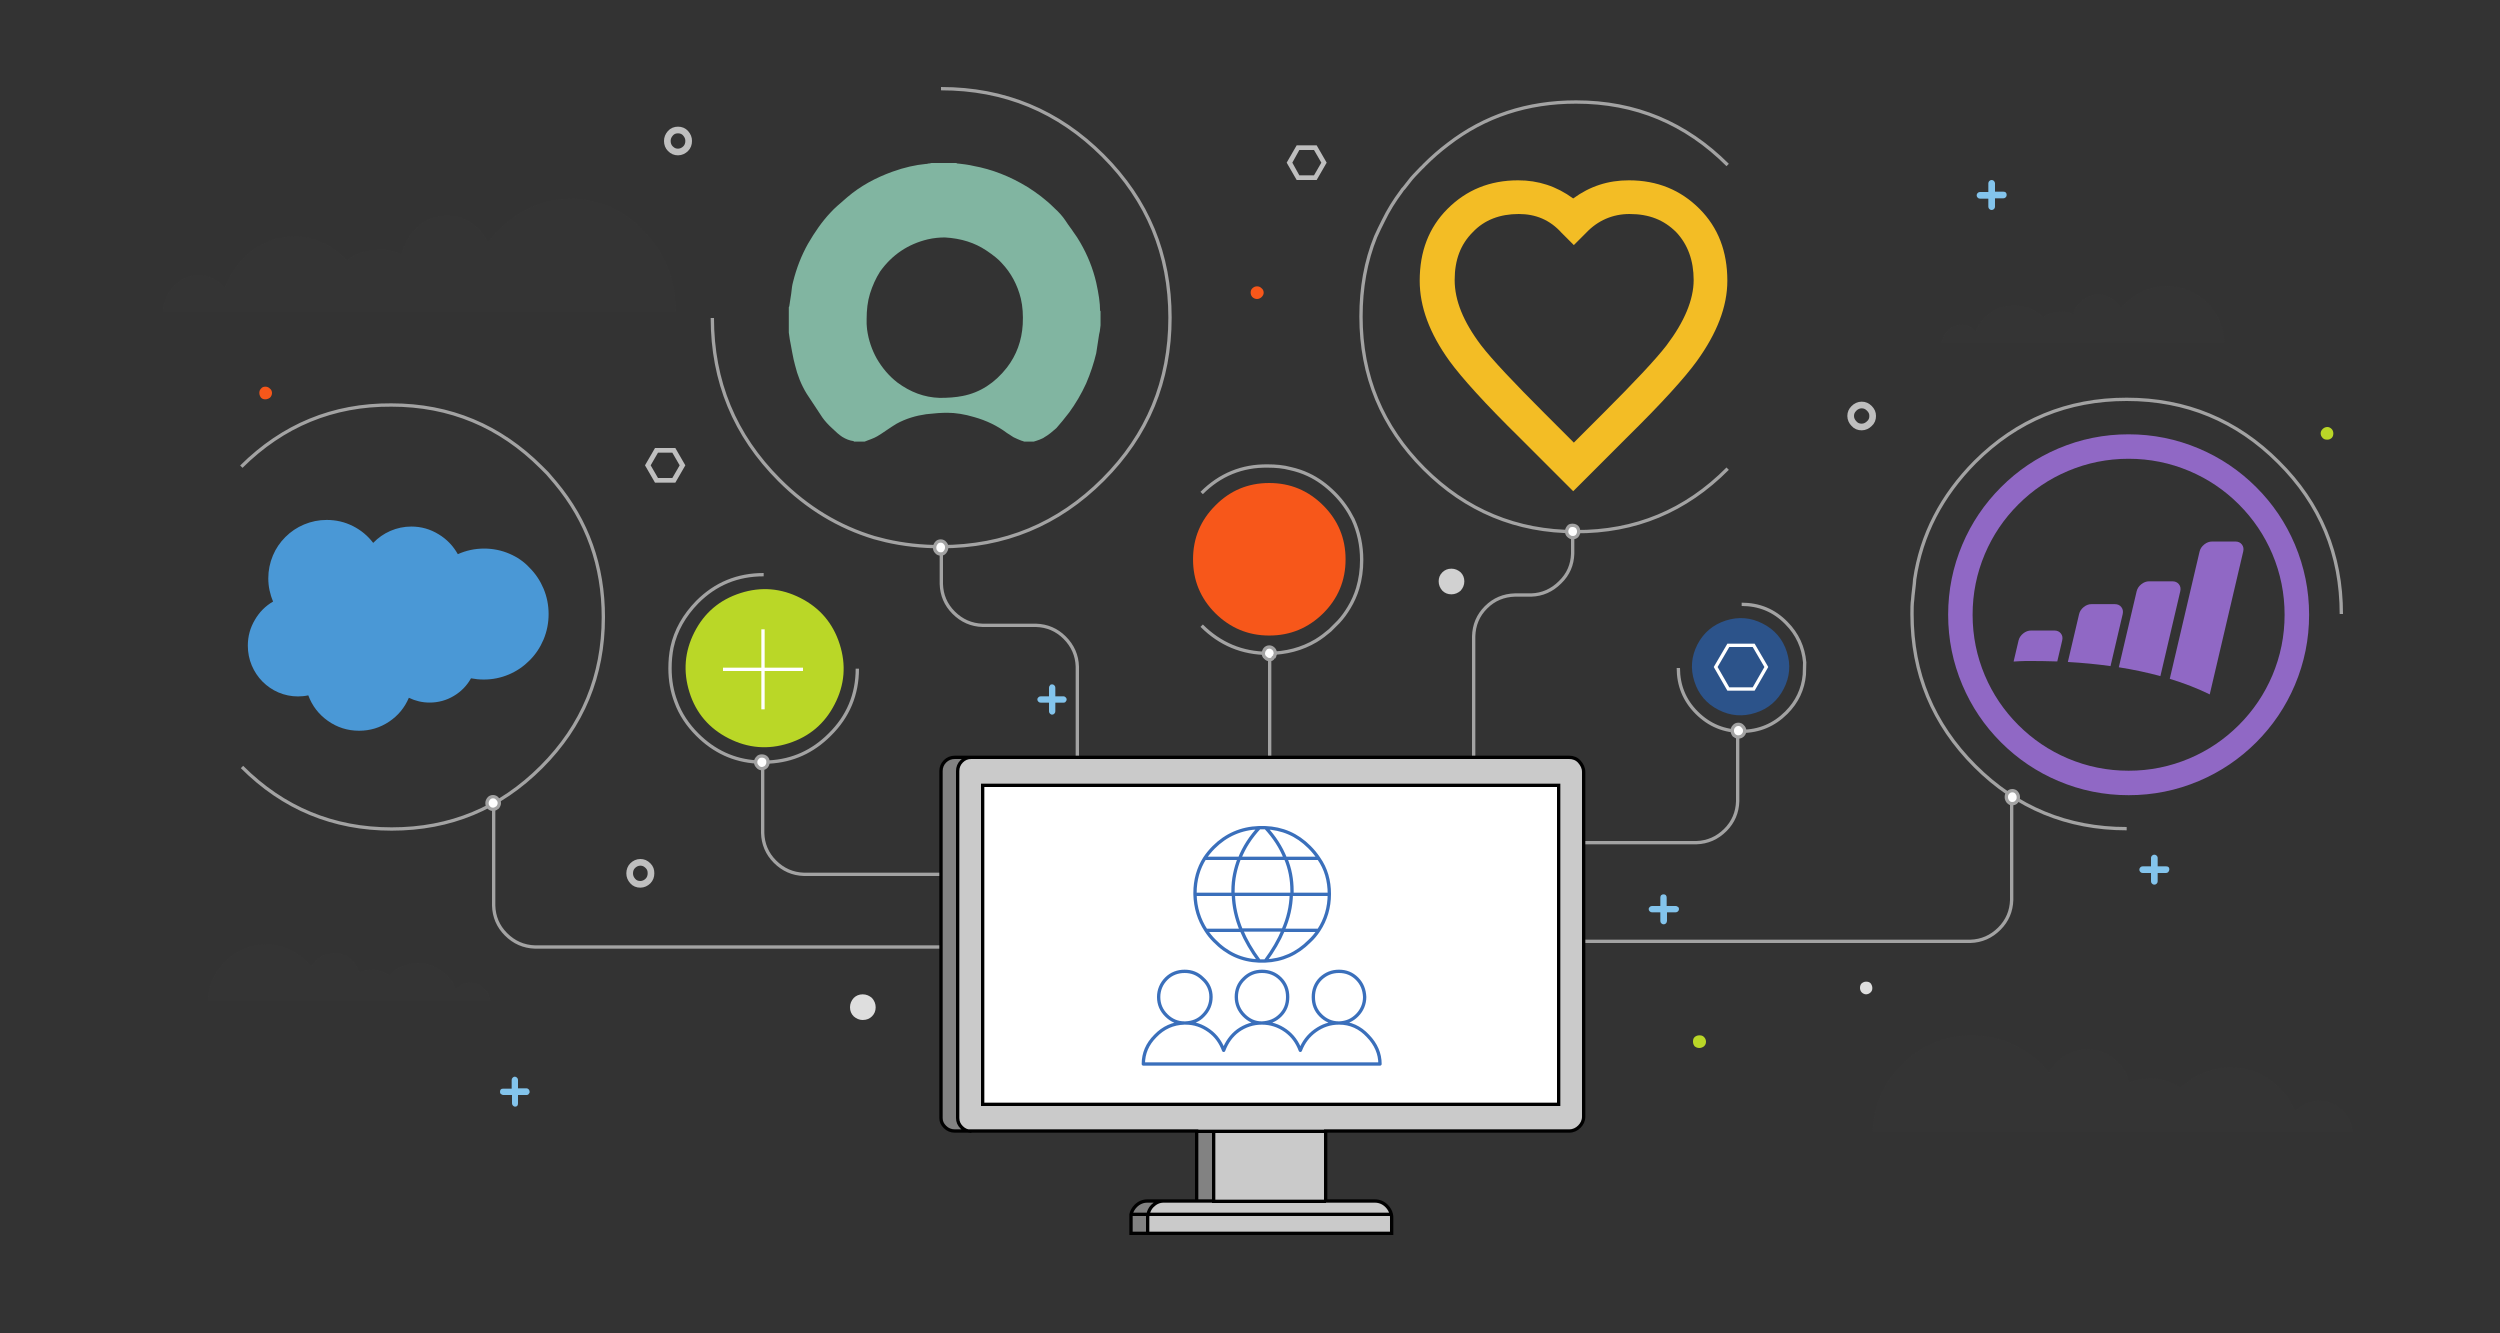 <?xml version="1.0" encoding="utf-8"?>
<!-- Generator: Adobe Illustrator 23.0.1, SVG Export Plug-In . SVG Version: 6.00 Build 0)  -->
<svg version="1.1" id="Layer_asdasd" xmlns="http://www.w3.org/2000/svg" xmlns:xlink="http://www.w3.org/1999/xlink" x="0px" y="0px"
	 viewBox="0 0 750 400" enable-background="new 0 0 750 400" xml:space="preserve">
<rect x="0" y="0" width="750" height="400" fill="#333333" stroke="none"/>
<g id="clouds_bits_copy">
	<g transform="matrix( 1, 0, 0, 1, 0,0) ">
		<g>
			<g id="Layer11_0_FILL">
				<path fill="#83C4EC" d="M316.6,208.9v-2.6c0-0.3-0.1-0.5-0.3-0.7c-0.2-0.2-0.4-0.3-0.7-0.3s-0.5,0.1-0.6,0.3
					c-0.2,0.2-0.3,0.4-0.3,0.7v2.6h-2.5c-0.3,0-0.5,0.1-0.7,0.3c-0.2,0.2-0.3,0.4-0.3,0.6c0,0.3,0.1,0.5,0.3,0.7
					c0.2,0.2,0.4,0.3,0.7,0.3h2.5v2.6c0,0.3,0.1,0.5,0.3,0.7c0.2,0.2,0.4,0.3,0.6,0.3c0.3,0,0.5-0.1,0.7-0.3
					c0.2-0.2,0.3-0.4,0.3-0.7v-2.6h2.5c0.3,0,0.5-0.1,0.6-0.3c0.2-0.2,0.3-0.4,0.3-0.7c0-0.2-0.1-0.4-0.3-0.6
					c-0.2-0.2-0.4-0.3-0.6-0.3H316.6 M158.6,326.8c-0.2-0.2-0.4-0.3-0.6-0.3h-2.6V324c0-0.3-0.1-0.5-0.3-0.7
					c-0.2-0.2-0.4-0.3-0.7-0.3c-0.2,0-0.4,0.1-0.6,0.3c-0.2,0.2-0.3,0.4-0.3,0.7v2.6h-2.6c-0.6,0-0.9,0.3-0.9,1
					c0,0.3,0.1,0.5,0.3,0.6c0.2,0.2,0.4,0.3,0.7,0.3h2.6v2.5c0,0.3,0.1,0.5,0.3,0.7c0.2,0.2,0.4,0.3,0.6,0.3c0.6,0,0.9-0.3,0.9-1
					v-2.5h2.6c0.3,0,0.5-0.1,0.6-0.3c0.2-0.2,0.3-0.4,0.3-0.6S158.8,327,158.6,326.8 M495.6,271.8c-0.3,0-0.5,0.1-0.7,0.3
					c-0.2,0.2-0.3,0.4-0.3,0.6s0.1,0.5,0.3,0.7c0.2,0.2,0.4,0.3,0.7,0.3h2.5v2.6c0,0.3,0.1,0.5,0.3,0.7c0.2,0.2,0.4,0.3,0.7,0.3
					s0.5-0.1,0.7-0.3c0.2-0.2,0.2-0.4,0.3-0.7v-2.6h2.6c0.3,0,0.5-0.1,0.7-0.3c0.2-0.2,0.3-0.4,0.3-0.7s-0.1-0.5-0.3-0.6
					c-0.2-0.2-0.4-0.3-0.7-0.3H500v-2.5c0-0.6-0.3-1-0.9-1c-0.6,0-1,0.3-1,1v2.5H495.6 M598.5,57.5V55c0-0.2-0.1-0.5-0.3-0.7
					c-0.2-0.2-0.4-0.3-0.7-0.3s-0.5,0.1-0.7,0.3c-0.2,0.2-0.3,0.4-0.3,0.7v2.6H594c-0.3,0-0.5,0.1-0.7,0.3c-0.2,0.2-0.3,0.4-0.3,0.7
					s0.1,0.5,0.3,0.7c0.2,0.2,0.4,0.3,0.7,0.3h2.5V62c0,0.3,0.1,0.5,0.3,0.7c0.2,0.2,0.4,0.3,0.7,0.3s0.5-0.1,0.7-0.3
					c0.2-0.2,0.3-0.4,0.3-0.7v-2.5h2.5c0.3,0,0.5-0.1,0.7-0.3c0.2-0.2,0.3-0.4,0.3-0.7c0-0.6-0.3-1-1-1H598.5 M650.8,260.8
					c0-0.6-0.3-0.9-1-0.9h-2.5v-2.6c0-0.2-0.1-0.4-0.3-0.6c-0.2-0.2-0.4-0.3-0.7-0.3c-0.3,0-0.5,0.1-0.7,0.3
					c-0.2,0.2-0.3,0.4-0.3,0.6v2.6h-2.5c-0.3,0-0.5,0.1-0.7,0.3c-0.2,0.2-0.3,0.4-0.3,0.7c0,0.3,0.1,0.5,0.3,0.7
					c0.2,0.2,0.4,0.3,0.7,0.3h2.5v2.5c0,0.3,0.1,0.5,0.3,0.7c0.2,0.2,0.4,0.3,0.7,0.3c0.3,0,0.5-0.1,0.7-0.3
					c0.2-0.2,0.3-0.4,0.3-0.7v-2.5h2.5c0.3,0,0.5-0.1,0.7-0.3C650.7,261.3,650.8,261.1,650.8,260.8z"/>
				<path fill="#DEDEDE" d="M261.6,304.9c0.7-0.7,1.1-1.6,1.1-2.7c0-1.1-0.4-2-1.1-2.8c-0.8-0.7-1.7-1.1-2.8-1.1
					c-1.1,0-2,0.4-2.7,1.1c-0.7,0.8-1.1,1.7-1.1,2.8c0,1.1,0.4,2,1.1,2.7c0.8,0.7,1.7,1.1,2.7,1.1C260,306,260.9,305.6,261.6,304.9
					 M558.5,295c-0.4,0.4-0.5,0.9-0.5,1.4c0,0.5,0.2,1,0.5,1.3s0.8,0.6,1.3,0.6c0.5,0,1-0.2,1.4-0.6c0.4-0.4,0.5-0.8,0.5-1.3
					c0-0.5-0.2-1-0.5-1.4c-0.4-0.4-0.8-0.5-1.4-0.5C559.3,294.5,558.9,294.7,558.5,295z"/>
				<path fill="#3D3D3D" fill-opacity="0.169" d="M105,287.5c-1.4-1.1-3-1.6-4.8-1.6c-1.4,0-2.8,0.4-4,1.1
					c-1.2,0.7-2.1,1.7-2.8,2.9c-1.6-2-3.6-3.6-5.9-4.8c-2.4-1.2-5-1.8-7.7-1.8c-4.7,0-8.8,1.7-12.2,5c-3.4,3.3-5.1,7.3-5.3,12h84.8
					c-0.1-1.5-0.8-2.8-1.9-3.9s-2.5-1.6-4.1-1.6c-1.7,0-3.1,0.6-4.3,1.9c-0.9-2.3-2.4-4.2-4.4-5.6c-2.1-1.4-4.4-2.2-7-2.2
					c-3.4,0-6.3,1.2-8.6,3.6c-1.7-1.1-3.5-1.6-5.4-1.6c-1.3,0-2.5,0.2-3.7,0.7C107.3,290,106.4,288.6,105,287.5 M193.4,69.5
					c-6.2-6.6-13.6-9.9-22.2-9.9c-4.9,0-9.6,1.2-14,3.6c-4.2,2.3-7.8,5.4-10.8,9.4c-1.2-2.4-2.8-4.3-5-5.8c-2.2-1.5-4.6-2.2-7.3-2.2
					c-3.3,0-6.2,1.1-8.7,3.3c-2.5,2.2-4.1,4.9-4.9,8.3c-2.2-0.9-4.4-1.4-6.7-1.4c-3.5,0-6.8,1.1-9.8,3.2c-2-2.3-4.4-4-7.1-5.2
					c-2.8-1.3-5.7-1.9-8.7-1.9c-4.6,0-8.8,1.4-12.7,4.3c-3.7,2.8-6.4,6.5-8.1,11.1c-1-1.2-2.2-2.1-3.5-2.8c-1.4-0.6-2.8-1-4.3-1
					c-2.9,0-5.3,1.1-7.4,3.2c-2,2.1-3.2,4.7-3.4,7.8h154C202.8,84,199.6,76,193.4,69.5 M705.8,339.6c-0.2-2.6-1.2-4.8-3.1-6.6
					c-2-1.8-4.3-2.8-6.9-2.8c-2.9,0-5.3,1.1-7.3,3.1c-1.5-3.9-4-7-7.5-9.4c-3.6-2.5-7.5-3.7-11.9-3.7c-2.8,0-5.5,0.6-8.1,1.6
					c-2.5,1-4.8,2.5-6.7,4.5c-2.8-1.8-5.8-2.8-9.2-2.8c-2.1,0-4.2,0.4-6.3,1.2c-0.7-2.9-2.2-5.2-4.5-7.1c-2.4-1.9-5.1-2.8-8.1-2.8
					c-2.4,0-4.7,0.6-6.8,1.9c-2,1.2-3.6,2.9-4.7,5c-2.8-3.5-6.1-6.2-10.1-8.1c-4.1-2-8.5-3-13.1-3c-8,0-14.9,2.8-20.7,8.5
					c-5.8,5.6-8.8,12.5-9,20.5H705.8 M662.2,90.8c-3.4-3.3-7.5-5-12.2-5c-2.7,0-5.3,0.6-7.7,1.8c-2.3,1.1-4.3,2.7-6,4.8
					c-0.7-1.2-1.6-2.2-2.8-2.9c-1.2-0.8-2.6-1.2-4-1.2c-1.8,0-3.4,0.6-4.8,1.7c-1.4,1.1-2.3,2.5-2.7,4.2c-1.2-0.5-2.4-0.7-3.7-0.7
					c-1.9,0-3.7,0.5-5.4,1.6c-2.4-2.4-5.3-3.5-8.7-3.5c-2.6,0-4.9,0.7-7,2.1c-2.1,1.4-3.5,3.3-4.5,5.6c-1.2-1.3-2.6-1.9-4.3-1.9
					c-1.6,0-2.9,0.5-4,1.6s-1.8,2.4-1.9,3.9h84.8C667.3,98.2,665.5,94.2,662.2,90.8z"/>
				<path fill="#F7571A" d="M78.3,119.3c0.4,0.4,0.8,0.5,1.3,0.5s1-0.2,1.4-0.5c0.4-0.4,0.6-0.9,0.6-1.4c0-0.5-0.2-1-0.6-1.3
					c-0.4-0.4-0.8-0.6-1.4-0.6s-1,0.2-1.3,0.6c-0.4,0.4-0.5,0.8-0.5,1.3C77.8,118.4,78,118.9,78.3,119.3 M377.1,89.7
					c0.5,0,1-0.2,1.4-0.6c0.4-0.4,0.6-0.8,0.6-1.3c0-0.5-0.2-1-0.6-1.3c-0.4-0.4-0.8-0.6-1.4-0.6c-0.5,0-1,0.2-1.4,0.6
					c-0.4,0.4-0.5,0.8-0.5,1.3c0,0.5,0.2,1,0.5,1.3C376.1,89.5,376.6,89.7,377.1,89.7z"/>
				<path fill="#BFBFBF" d="M202.6,144.8l3-5.2l-3-5.2h-6.1l-3,5.2l3,5.2H202.6 M197.4,135.8h4.3l2.2,3.8l-2.2,3.8h-4.3l-2.2-3.8
					L197.4,135.8 M389,43.6l-3,5.2l3,5.2h6l3-5.2l-3-5.2H389 M387.7,48.8l2.1-3.8h4.4l2.2,3.8l-2.2,3.8h-4.4L387.7,48.8z"/>
				<path fill="#BAD727" d="M509.8,314.4c0.5,0,1-0.2,1.4-0.5c0.4-0.4,0.6-0.8,0.6-1.4c0-0.5-0.2-1-0.6-1.4
					c-0.4-0.4-0.8-0.5-1.4-0.5s-1,0.2-1.4,0.5c-0.4,0.4-0.5,0.8-0.5,1.4s0.2,1,0.5,1.4C508.8,314.2,509.2,314.4,509.8,314.4
					 M699.5,131.4c0.4-0.4,0.5-0.9,0.5-1.4c0-0.5-0.2-1-0.5-1.3c-0.4-0.4-0.8-0.6-1.3-0.6s-1,0.2-1.4,0.6c-0.4,0.4-0.6,0.8-0.6,1.3
					c0,0.5,0.2,1,0.6,1.4c0.4,0.4,0.8,0.5,1.4,0.5S699.1,131.7,699.5,131.4z"/>
				<path fill="#D1D1D1" d="M438.2,177.2c0.7-0.8,1.1-1.7,1.1-2.8c0-1.1-0.4-2-1.1-2.7c-0.8-0.7-1.7-1.1-2.8-1.1s-2,0.4-2.7,1.1
					c-0.8,0.8-1.1,1.7-1.1,2.7c0,1.1,0.4,2,1.1,2.8c0.7,0.7,1.6,1.1,2.7,1.1S437.4,177.9,438.2,177.2z"/>
			</g>
		</g>
		<g>
			<path id="Layer11_0_1_STROKES" fill="none" stroke="#BFBFBF" stroke-width="2" stroke-miterlimit="10" d="M561.8,124.8
				c0,0.9-0.3,1.7-1,2.3c-0.6,0.6-1.4,1-2.3,1c-0.9,0-1.7-0.3-2.3-1c-0.6-0.6-1-1.4-1-2.3c0-0.9,0.3-1.6,1-2.3c0.6-0.6,1.4-1,2.3-1
				c0.9,0,1.6,0.3,2.3,1C561.5,123.2,561.8,123.9,561.8,124.8z M206.6,42.3c0,0.9-0.3,1.7-0.9,2.3c-0.6,0.6-1.4,1-2.3,1
				c-0.9,0-1.6-0.3-2.3-1c-0.6-0.6-0.9-1.4-0.9-2.3c0-0.9,0.3-1.6,0.9-2.3s1.4-1,2.3-1c0.9,0,1.7,0.3,2.3,1S206.6,41.4,206.6,42.3z
				 M195.3,262c0,0.9-0.3,1.7-0.9,2.3s-1.4,1-2.3,1c-0.9,0-1.7-0.3-2.3-1s-0.9-1.4-0.9-2.3s0.3-1.7,0.9-2.3s1.4-1,2.3-1
				c0.9,0,1.6,0.3,2.3,1S195.3,261.1,195.3,262z"/>
		</g>
	</g>
</g>
<g id="circles">
	<g transform="matrix( 0.592, 0, 0, 0.592, -168.2,-114.75) ">
		<g>
			<g id="Layer10_0_FILL">
				<path fill="#F7571A" d="M966,477.3c0-10.7-3.8-19.8-11.3-27.3c-7.6-7.6-16.7-11.4-27.4-11.4c-10.7,0-19.8,3.8-27.3,11.4
					c-7.5,7.5-11.3,16.6-11.3,27.3c0,10.7,3.8,19.8,11.3,27.3c7.6,7.5,16.7,11.3,27.3,11.3c10.7,0,19.8-3.8,27.4-11.3
					C962.2,497.1,966,488,966,477.3z"/>
			</g>
		</g>
	</g>
	<g transform="matrix( 0.528, 0, 0, 0.528, -3.35,-12.25) ">
		<g>
			<g id="Layer10_1_FILL">
				<path fill="#BAD727" d="M483.4,389.1c-3.8-11.8-11.2-20.5-22.2-26.1c-11-5.6-22.4-6.6-34.2-2.8c-11.8,3.8-20.5,11.2-26.1,22.2
					c-5.6,11-6.5,22.4-2.8,34.2s11.2,20.5,22.2,26.1c11,5.6,22.4,6.6,34.2,2.8s20.5-11.2,26.1-22.2
					C486.3,412.3,487.2,400.9,483.4,389.1z"/>
			</g>
		</g>
	</g>
	<g transform="matrix( 0.26, 0, 0, 0.26, 325.55,129.8) ">
		<g>
			<g id="Layer10_2_FILL">
				<path fill="#2C538A" d="M809.6,252.9c-4.7-14.7-14-25.6-27.8-32.6c-13.8-7.1-28-8.2-42.7-3.5c-14.7,4.8-25.6,14-32.7,27.7
					c-7,13.8-8.2,28-3.4,42.7c4.7,14.7,14,25.6,27.7,32.6c13.8,7.1,28,8.2,42.7,3.5c14.7-4.7,25.6-14,32.6-27.7
					C813.1,281.9,814.3,267.6,809.6,252.9z"/>
			</g>
		</g>
	</g>
</g>
<g id="outer_circles">
	<g transform="matrix( 1, 0, 0, 1, 0,0) ">
		<g>
			<path id="Layer9_0_1_STROKES" fill="none" stroke="#A3A3A3" stroke-miterlimit="10" d="M522.5,181.3c5.2,0,9.7,1.8,13.4,5.6
				c3.3,3.3,5.1,7.3,5.5,11.8l-0.1,3.7c-0.4,4.4-2.2,8.2-5.4,11.4c-3.7,3.7-8.2,5.6-13.4,5.6s-9.7-1.8-13.5-5.6
				c-3.7-3.7-5.5-8.2-5.5-13.4 M638,248.6c-17.8,0-33-6.3-45.5-18.8c-12.6-12.6-18.9-27.8-18.9-45.6c0-1.5,0-3,0.2-4.4
				c0-0.4,0.1-0.8,0.1-1.2l0.4-3.5c0-0.4,0.1-0.9,0.1-1.3c2-13.4,8.1-25.1,18.1-35.2c12.6-12.6,27.8-18.8,45.5-18.8
				c17.8,0,33,6.3,45.5,18.8c12.6,12.5,18.9,27.7,18.9,45.6 M518.3,49.5c-12.6-12.6-27.7-18.9-45.5-18.9c-14.6,0-27.4,4.2-38.4,12.7
				c-2.5,1.9-4.8,3.9-7.1,6.2c-0.3,0.3-0.6,0.7-1,1c-0.7,0.7-1.4,1.5-2.1,2.2c-0.3,0.3-0.5,0.6-0.8,0.9l-2.2,2.8
				c-0.3,0.3-0.6,0.6-0.8,1c-2.1,2.8-3.9,5.7-5.4,8.8c-0.8,1.6-1.6,3.2-2.3,4.8c-3,7.4-4.4,15.4-4.4,24c0,17.8,6.3,33,18.9,45.6
				c12.6,12.6,27.8,18.9,45.5,18.9c17.8,0.1,33-6.2,45.6-18.9 M282.3,26.6c19,0,35.2,6.7,48.6,20.1C344.3,60.1,351,76.3,351,95.3
				s-6.7,35.2-20.1,48.6c-13.4,13.4-29.6,20.1-48.6,20.1c-5.8,0-11.3-0.6-16.5-1.8l-3.5-0.9c-10.6-3.2-20.1-8.9-28.5-17.3
				c-13.4-13.4-20.1-29.6-20.1-48.6 M360.5,147.9c5.5-5.5,12.1-8.2,19.8-8.1c2.4,0,4.7,0.2,6.9,0.8c1.8,0.4,3.6,1,5.3,1.8
				c2.8,1.3,5.4,3.2,7.8,5.6c2.4,2.4,4.2,5,5.6,7.8c1.7,3.7,2.6,7.8,2.6,12.2c0,3-0.4,5.8-1.2,8.5c-0.6,2-1.5,4-2.6,5.8
				c-0.9,1.5-1.9,2.9-3.1,4.2l-2.6,2.6c-1.3,1.1-2.7,2.2-4.2,3.1c-4.2,2.5-9,3.8-14.4,3.8c-7.7,0-14.4-2.8-19.9-8.3 M72.6,230.1
				c12.4,12.4,27.4,18.6,44.9,18.6c17.6,0,32.5-6.2,44.9-18.6c12.4-12.4,18.6-27.4,18.6-44.9c0-15.5-4.8-28.9-14.4-40.4l-2.4-2.8
				c-0.6-0.6-1.2-1.2-1.8-1.8c-12.4-12.4-27.4-18.7-45-18.7c-17.5-0.1-32.5,6.1-45,18.5 M257.2,200.6c0,7.8-2.8,14.4-8.3,19.8
				c-5.1,5.1-11.1,7.8-18.1,8.2h-3.7c-6.9-0.4-12.9-3.2-17.9-8.2c-2.9-2.9-5.1-6.2-6.4-9.8c-1.2-3.1-1.8-6.5-1.8-10.1
				c0-2.2,0.2-4.3,0.6-6.3c1.1-5.1,3.7-9.6,7.6-13.6c5.5-5.5,12.1-8.2,19.9-8.2"/>
		</g>
	</g>
</g>
<g id="connectors">
	<g transform="matrix( 1, 0, 0, 1, 0,0) ">
		<g>
			<g id="Layer8_0_FILL">
				<path fill="#FEFEFE" d="M603.8,237.4c-0.5,0-1,0.2-1.3,0.6c-0.4,0.4-0.5,0.8-0.5,1.3v0.1c0,0.5,0.2,0.9,0.5,1.3
					c0.3,0.3,0.7,0.5,1.1,0.6c0.1,0,0.1,0,0.2,0c0.5,0,1-0.2,1.3-0.6c0.4-0.4,0.5-0.8,0.5-1.3v-0.1c0-0.5-0.2-0.9-0.5-1.3
					C604.7,237.6,604.3,237.4,603.8,237.4 M149.2,239.6c-0.3-0.4-0.8-0.6-1.3-0.6c-0.5,0-0.9,0.2-1.3,0.6c-0.4,0.4-0.5,0.8-0.5,1.3
					v0c0,0.5,0.2,0.9,0.5,1.3c0.3,0.4,0.8,0.6,1.3,0.6c0.1,0,0.1,0,0.2,0c0.4,0,0.8-0.2,1.1-0.6c0.3-0.4,0.5-0.8,0.5-1.3v0
					C149.8,240.4,149.6,240,149.2,239.6 M520.3,218c-0.4,0.4-0.5,0.8-0.5,1.3v0.1c0,0.5,0.2,0.9,0.5,1.3c0.3,0.3,0.7,0.5,1.1,0.5
					c0.1,0,0.1,0,0.2,0c0.5,0,1-0.2,1.3-0.5c0.4-0.4,0.6-0.8,0.6-1.3v-0.1c0-0.5-0.2-0.9-0.6-1.3c-0.3-0.4-0.8-0.6-1.3-0.6
					C521.1,217.4,520.6,217.6,520.3,218 M230.4,228.7L230.4,228.7c0-0.5-0.2-0.9-0.5-1.3c-0.3-0.4-0.8-0.5-1.3-0.5
					c-0.5,0-0.9,0.2-1.3,0.5c-0.4,0.4-0.6,0.8-0.6,1.3v0.1c0,0.5,0.2,0.9,0.6,1.3c0.3,0.4,0.8,0.6,1.3,0.6c0.1,0,0.1,0,0.2,0
					c0.4,0,0.8-0.2,1.1-0.6C230.2,229.6,230.4,229.2,230.4,228.7 M280.9,163.1c-0.4,0.4-0.5,0.8-0.5,1.3v0.1c0,0.5,0.2,0.9,0.5,1.3
					c0.3,0.4,0.8,0.6,1.3,0.6c0.1,0,0.1,0,0.2,0c0.4,0,0.8-0.2,1.1-0.6c0.3-0.4,0.5-0.8,0.5-1.3v-0.1c0-0.5-0.2-0.9-0.5-1.3
					c-0.3-0.4-0.8-0.6-1.3-0.6C281.6,162.5,281.2,162.7,280.9,163.1 M473.6,159.4L473.6,159.4c0-0.6-0.2-1-0.5-1.3
					c-0.3-0.4-0.8-0.5-1.3-0.5c-0.5,0-0.9,0.2-1.3,0.5c-0.4,0.4-0.5,0.8-0.5,1.3s0.2,0.9,0.5,1.3c0.3,0.4,0.7,0.6,1.3,0.6h0.1
					c0.5,0,0.9-0.2,1.3-0.6C473.5,160.4,473.6,159.9,473.6,159.4 M379.1,195.6c-0.1,0.1-0.1,0.3-0.1,0.5c0,0.5,0.2,0.9,0.6,1.3
					c0.3,0.4,0.8,0.6,1.3,0.6h0c0.5,0,0.9-0.2,1.3-0.6c0,0,0.1-0.1,0.1-0.1c0-0.1,0.1-0.1,0.2-0.1c0.1-0.2,0.2-0.4,0.2-0.6
					c0-0.1,0.1-0.2,0.1-0.3v-0.1c0-0.5-0.2-1-0.5-1.3c-0.4-0.4-0.8-0.6-1.3-0.6c-0.5,0-1,0.2-1.3,0.6c-0.1,0-0.1,0.1-0.1,0.1v0.1
					C379.3,195.1,379.2,195.3,379.1,195.6z"/>
			</g>
		</g>
		<g>
			<path id="Layer8_0_1_STROKES" fill="none" stroke="#A3A3A3" stroke-miterlimit="10" d="M380.9,197.9c-0.5,0-0.9-0.2-1.3-0.6
				c-0.4-0.3-0.6-0.8-0.6-1.3c0-0.2,0-0.4,0.1-0.5c0-0.2,0.1-0.4,0.3-0.6v-0.1c0-0.1,0.1-0.1,0.1-0.1c0.3-0.4,0.8-0.6,1.3-0.6
				c0.5,0,0.9,0.2,1.3,0.6c0.3,0.3,0.5,0.8,0.5,1.3v0.1c0,0.1,0,0.2-0.1,0.3c0,0.2-0.1,0.4-0.2,0.6c-0.1,0-0.1,0.1-0.2,0.1
				c0,0-0.1,0.1-0.1,0.1C381.8,197.7,381.4,197.9,380.9,197.9L380.9,197.9v39.5 M471.8,161.3c-0.5,0-0.9-0.2-1.3-0.6
				c-0.4-0.4-0.5-0.8-0.5-1.3s0.2-0.9,0.5-1.3c0.3-0.4,0.7-0.5,1.3-0.5c0.5,0,1,0.2,1.3,0.5c0.3,0.3,0.5,0.8,0.5,1.3v0.1
				c0,0.5-0.2,0.9-0.5,1.3C472.8,161.1,472.4,161.3,471.8,161.3L471.8,161.3v4.8c-0.1,3.3-1.3,6.2-3.8,8.6c-2.4,2.4-5.3,3.7-8.6,3.8
				h-4.9c-3.4,0.1-6.3,1.3-8.7,3.7c-2.4,2.4-3.6,5.3-3.7,8.7v130.4 M603.5,241.1c0.1,0,0.1,0,0.2,0c0.5,0,1-0.2,1.3-0.6
				c0.4-0.4,0.5-0.8,0.5-1.3v-0.1c0-0.5-0.2-0.9-0.5-1.3c-0.3-0.4-0.8-0.6-1.3-0.6c-0.5,0-1,0.2-1.3,0.6c-0.4,0.4-0.5,0.8-0.5,1.3
				v0.1c0,0.5,0.2,0.9,0.5,1.3C602.8,240.9,603.1,241.1,603.5,241.1V270c-0.1,3.3-1.3,6.2-3.7,8.6c-2.4,2.4-5.3,3.7-8.7,3.8H451.4
				 M521.3,221.1c0.1,0,0.1,0,0.2,0c0.5,0,1-0.2,1.3-0.5c0.4-0.4,0.6-0.8,0.6-1.3v-0.1c0-0.5-0.2-0.9-0.6-1.3
				c-0.3-0.4-0.8-0.6-1.3-0.6c-0.5,0-1,0.2-1.3,0.6c-0.4,0.4-0.5,0.8-0.5,1.3v0.1c0,0.5,0.2,0.9,0.5,1.3
				C520.6,220.9,521,221.1,521.3,221.1v19.3c-0.1,3.3-1.3,6.2-3.7,8.6c-2.4,2.4-5.3,3.7-8.7,3.8h-65 M282.4,166.2
				c-0.1,0-0.1,0-0.2,0c-0.5,0-1-0.2-1.3-0.6c-0.4-0.4-0.5-0.8-0.5-1.3v-0.1c0-0.5,0.2-0.9,0.5-1.3c0.3-0.4,0.8-0.6,1.3-0.6
				c0.5,0,1,0.2,1.3,0.6c0.4,0.4,0.5,0.8,0.5,1.3v0.1c0,0.5-0.2,0.9-0.5,1.3C283.2,166,282.8,166.2,282.4,166.2v9
				c0.1,3.3,1.3,6.2,3.7,8.6c2.4,2.4,5.3,3.7,8.7,3.8h16c3.3,0.1,6.2,1.3,8.6,3.7c2.4,2.4,3.7,5.3,3.8,8.7v86.6 M148.1,242.8
				c-0.1,0-0.1,0-0.2,0c-0.5,0-1-0.2-1.3-0.6c-0.4-0.4-0.5-0.8-0.5-1.3v0c0-0.5,0.2-0.9,0.5-1.3c0.3-0.4,0.8-0.6,1.3-0.6
				c0.5,0,1,0.2,1.3,0.6c0.4,0.4,0.6,0.8,0.6,1.3v0c0,0.5-0.2,0.9-0.5,1.3C148.9,242.5,148.6,242.7,148.1,242.8v28.9
				c0.1,3.3,1.3,6.2,3.7,8.6c2.4,2.4,5.3,3.7,8.7,3.8h139.8 M228.8,230.6c-0.1,0-0.1,0-0.2,0c-0.5,0-1-0.2-1.3-0.6
				c-0.4-0.4-0.6-0.8-0.6-1.3v-0.1c0-0.5,0.2-0.9,0.6-1.3c0.3-0.4,0.8-0.5,1.3-0.5c0.5,0,1,0.2,1.3,0.5c0.4,0.4,0.5,0.8,0.5,1.3v0.1
				c0,0.5-0.2,0.9-0.5,1.3C229.6,230.3,229.2,230.5,228.8,230.6v19.3c0.1,3.3,1.3,6.2,3.7,8.6c2.4,2.4,5.3,3.7,8.7,3.8h64.9"/>
		</g>
	</g>
</g>
<g id="salesforce">
	<g transform="matrix( 1.185, 0, 0, 1.185, 74.35,156) ">
		<g>
			<g transform="matrix( 0.171, 0, 0, 0.171, 0,0) ">
				<g>
					<g id="salesforce_0_Layer0_0_MEMBER_0_FILL">
						<path fill="#4A98D6" d="M387.2,49.9c-11.9-5.1-24.4-7.6-37.4-7.6c-13.6,0-26.6,2.8-38.9,8.3c-7-12.4-16.5-22.3-28.5-29.5
							C270,13.5,256.6,9.7,242.1,9.7c-10.9,0-21.3,2.2-31.2,6.5c-9.6,4.2-18,10.1-25.3,17.7c-8.1-10.6-18-18.8-29.8-24.8
							c-12.2-6.2-25.2-9.2-39-9.2c-11.8,0-23,2.3-33.7,6.8c-10.4,4.4-19.5,10.5-27.5,18.5c-8,8-14.2,17.1-18.5,27.4
							c-4.5,10.7-6.8,22-6.8,33.7c0,12,2.4,23.4,7.1,34.4c-11.3,6.6-20.3,15.6-26.9,27C3.4,159.6,0,172.3,0,186
							c0,10.2,1.9,20,5.8,29.3c3.8,9,9.1,17,15.9,23.9c6.9,6.9,14.7,12.3,23.6,16.1c9.2,3.9,18.8,5.9,28.9,5.9
							c5.2,0,10.3-0.5,15.3-1.6c5.7,15.5,15.4,28.1,28.9,37.7c13.8,9.8,29.3,14.7,46.3,14.7c16.3,0,31.2-4.5,44.7-13.6
							c13.2-8.9,22.8-20.6,29-35.2c9.7,4.7,19.9,7.1,30.7,7.1c13,0,25-3.3,36-9.9c10.7-6.4,19.2-15.1,25.3-26
							c6.3,1.2,12.6,1.8,18.9,1.8c13,0,25.5-2.5,37.4-7.6c11.5-4.9,21.7-11.9,30.5-20.8c8.9-8.9,15.7-19.2,20.6-30.8
							c5-12,7.5-24.6,7.5-37.7c0-13.2-2.5-25.7-7.5-37.7c-4.9-11.6-11.7-21.9-20.6-30.8C408.9,61.7,398.7,54.8,387.2,49.9z"/>
					</g>
				</g>
			</g>
		</g>
	</g>
</g>
<g id="servicenow">
	<g transform="matrix( 1.441, 0, 0, 1.441, 236.5,48.9) ">
		<g transform="matrix( 1, 0, 0, 1, 0,0) ">
			<g>
				<g id="now_0_Layer0_0_FILL">
					<path fill="#81B5A1" d="M55.4,9.4c-1.8-1.8-3.7-3.2-5.6-4.4c-3.6-2.2-7.4-3.7-11.3-4.4c-0.4-0.1-0.9-0.2-1.6-0.3
						c-0.9-0.1-1.5-0.2-1.7-0.2c0,0-0.1,0-0.1,0L35,0h-5.2c-0.3,0.1-0.5,0.1-0.6,0.1c-0.3,0.1-0.5,0.1-0.6,0.1
						c-2.1,0.2-4.4,0.7-6.9,1.6c-3.6,1.3-6.7,3-9.4,5.3c-1.5,1.3-2.7,2.3-3.5,3.2c-1.8,1.9-3.3,4.1-4.7,6.5
						c-1.4,2.5-2.4,5.1-3.1,7.9c-0.2,0.7-0.3,1.5-0.4,2.5c-0.1,0.6-0.2,1.4-0.4,2.6c0,0,0,0.1-0.1,0.2v5.3c0.1,0.8,0.2,1.3,0.2,1.4
						c0.1,0.6,0.3,1.5,0.5,2.7c0.2,1.1,0.4,2,0.6,2.7c0.5,2.1,1.3,4.1,2.4,5.9c0.8,1.2,1.9,2.9,3.3,5c0.5,0.7,1.2,1.5,2.1,2.3
						c0.7,0.7,1.4,1.3,2,1.7c0.8,0.5,1.6,0.8,2.4,0.9c0,0,0,0.1,0.1,0.1h2.2c0.3-0.1,0.7-0.3,1.3-0.5c0.5-0.2,1-0.4,1.3-0.6
						c0.4-0.2,1.1-0.7,2-1.3c0.9-0.6,1.5-1,2-1.3c2-1.1,4.1-1.7,6.2-2c1.7-0.2,3.2-0.3,4.4-0.3c1.7,0,3.6,0.3,5.6,0.9
						c2.5,0.7,4.8,1.8,6.8,3.3c0.6,0.4,1.1,0.7,1.4,0.9c0.6,0.3,1.1,0.5,1.6,0.7c0.1,0,0.3,0.1,0.6,0.2h2c0.3-0.1,0.7-0.2,1.2-0.4
						c0.4-0.2,0.8-0.3,1-0.5c0.9-0.5,1.7-1.2,2.5-1.9c0.8-0.9,1.7-2,2.7-3.3c1.3-1.8,2.5-3.8,3.5-6c0.9-2.1,1.6-4.2,2.1-6.3
						c0.1-0.6,0.3-1.9,0.6-3.9c0.1-0.3,0.2-0.9,0.3-1.9v-3L65,30.9c0-0.1-0.1-0.1-0.1-0.2c0-1.6-0.3-3.5-0.8-5.8
						c-0.7-3-1.8-5.7-3.3-8.3c-0.4-0.7-0.9-1.5-1.5-2.3c-0.3-0.5-0.9-1.2-1.6-2.3C57.1,11.1,56.3,10.2,55.4,9.4 M41.2,18.2
						c1.5,1,2.6,1.9,3.2,2.6c2,2.1,3.3,4.6,4,7.4c0.4,1.7,0.5,3.5,0.4,5.4c-0.2,3.4-1.3,6.4-3.3,9c-2.5,3.2-5.6,5.2-9.2,5.9
						c-1.5,0.3-3.1,0.4-4.8,0.4c-3.2-0.1-6.1-1.2-8.8-3.2c-1.8-1.4-3.2-3.1-4.3-5c-1-1.8-1.7-3.8-2-6c0-0.3-0.1-0.7-0.1-1.2
						c0-0.5,0-0.8,0-1c0-1.9,0.2-3.7,0.7-5.3c0.5-1.6,1.2-3.2,2.1-4.6c2.5-3.5,5.8-5.7,9.9-6.7c1.3-0.3,2.5-0.4,3.6-0.4
						C36,15.7,38.8,16.6,41.2,18.2z"/>
				</g>
			</g>
		</g>
	</g>
</g>
<g id="marketo">
	<g transform="matrix( 0.125, 0, 0, 0.125, 584.45,130.3) ">
		<g transform="matrix( 1, 0, 0, 1, -197.25,55.15) ">
			<g>
				<g id="marketo_0_Layer0_0_MEMBER_0_FILL">
					<path fill="#9068C5" d="M467.7,422.7c-3.7-4.7-9-7-15.7-7h-55.6c-6.8,0-13.1,2.3-19,7c-5.9,4.7-9.6,10.3-11.2,16.9l-11.9,50.6
						c9.1-0.7,18.2-1.1,27.1-1.3c25.7-0.3,51.6,0.1,77.7,1l11.8-50.3C472.5,432.9,471.4,427.3,467.7,422.7 M522.7,359.3
						c-5.9,4.7-9.6,10.3-11.2,16.9l-27,115c35.4,2,69.5,5.3,102.4,9.9l29.2-124.8c1.5-6.6,0.4-12.2-3.3-16.9c-3.7-4.7-8.9-7-15.7-7
						h-55.6C534.9,352.3,528.6,354.6,522.7,359.3 M905.4,225.9c1.5-6.5,0.4-12.1-3.3-16.8c-3.7-4.7-8.9-7-15.7-7h-55.5
						c-6.8,0-13.1,2.3-19,7s-9.6,10.3-11.2,16.8l-71.6,305.7c34.9,10.7,66.9,23.1,95.9,37.4L905.4,225.9 M660.8,304.6
						c-5.9,4.7-9.6,10.3-11.2,16.9l-42.8,182.4c34.9,5.5,68.2,12.6,99.8,21.2l47.7-203.6c1.5-6.6,0.5-12.2-3.3-16.9
						c-3.7-4.7-9-7-15.8-7h-55.5C673,297.6,666.7,299.9,660.8,304.6z"/>
				</g>
			</g>
		</g>
		<g transform="matrix( 1, 0, 0, 1, -197.25,55.15) ">
			<g>
				<g id="marketo_0_Layer0_0_MEMBER_1_FILL">
					<path fill="#9068C5" d="M630.2-55.2c-58.7,0-114.9,11.3-168.5,34C409.9,0.8,364,31.7,324.1,71.7
						c-39.9,39.9-70.9,85.8-92.8,137.6c-22.7,53.6-34.1,109.8-34.1,168.6c0,58.7,11.4,114.9,34.1,168.5
						c21.9,51.8,52.8,97.7,92.8,137.7c40,39.9,85.9,70.9,137.7,92.8c53.6,22.7,109.8,34,168.5,34c58.7,0,114.9-11.3,168.6-34
						c51.8-21.9,97.7-52.9,137.7-92.8c39.9-40,70.9-85.9,92.8-137.7c22.7-53.6,34.1-109.8,34.1-168.5c0-58.7-11.4-114.9-34.1-168.6
						c-21.9-51.8-52.8-97.7-92.8-137.6c-40-39.9-85.9-70.9-137.7-92.8C745.1-43.8,688.9-55.2,630.2-55.2 M365.6,113.1
						c34.5-34.5,74.2-61.3,119-80.2c46.4-19.6,94.9-29.4,145.7-29.4c50.8,0,99.3,9.8,145.7,29.4c44.8,18.9,84.5,45.7,119,80.2
						s61.3,74.2,80.3,119c19.6,46.4,29.4,94.9,29.4,145.7s-9.8,99.3-29.4,145.7c-19,44.8-45.7,84.4-80.3,119s-74.2,61.3-119,80.3
						c-46.4,19.6-94.9,29.4-145.7,29.4c-50.8,0-99.3-9.8-145.7-29.4c-44.8-19-84.4-45.7-119-80.3s-61.3-74.2-80.3-119
						c-19.6-46.4-29.4-94.9-29.4-145.7c0-50.8,9.8-99.3,29.4-145.7C304.3,187.3,331,147.6,365.6,113.1z"/>
				</g>
			</g>
		</g>
	</g>
</g>
<g id="successfactors">
	<g transform="matrix( 1.943, 0, 0, 1.943, 426.2,54) ">
		<g transform="matrix( 1, 0, 0, 1, -371.85,-10.25) ">
			<g>
				<g id="successfactors_0_Layer0_0_MEMBER_0_FILL">
					<path fill="#F3BD25" d="M414.5,38.2c3.1-4.3,4.7-8.4,4.7-12.4c0-4.5-1.4-8.2-4.3-11.1c-2.9-2.9-6.5-4.4-10.9-4.4
						c-3.2,0-6,0.9-8.6,2.8c-2.6-1.9-5.4-2.8-8.5-2.8c-4.4,0-8,1.5-10.9,4.4c-2.9,2.9-4.3,6.6-4.3,11.1c0,4,1.5,8.1,4.6,12.4
						c1.9,2.6,5.5,6.6,10.9,11.9l8.2,8.2l8.2-8.2C409.1,44.7,412.7,40.7,414.5,38.2 M411.3,18.3c1.8,1.9,2.7,4.4,2.7,7.4
						c0,3-1.4,6.4-4.2,10.1c-1.7,2.2-5,5.7-9.8,10.5l-4.5,4.5l-4.5-4.5c-4.8-4.8-8.1-8.3-9.8-10.5c-2.8-3.7-4.1-7-4.1-10.1
						c0-3.1,0.9-5.5,2.8-7.4c1.8-1.9,4.2-2.8,7.1-2.8c2.6,0,4.8,0.9,6.6,2.9l1.9,1.9l1.9-1.9c1.8-1.9,4.1-2.9,6.7-2.9
						C407.1,15.5,409.4,16.4,411.3,18.3z"/>
				</g>
			</g>
		</g>
	</g>
</g>
<g id="apps_graphics">
	<g transform="matrix( 1, 0, 0, 1, 0,0) ">
		<g>
			<path id="Layer3_0_1_STROKES" fill="none" stroke="#FFFFFF" stroke-miterlimit="10" d="M514.7,200.1l3.8-6.5h7.6l3.8,6.5
				l-3.8,6.6h-7.6L514.7,200.1z M228.9,188.8v12h12 M228.9,212.8v-12h-12"/>
		</g>
	</g>
	<g transform="matrix( 3.388, 0, 0, 3.388, -1907.25,-1700.9) ">
		<g transform="matrix( 0.295, 0, 0, 0.295, 562.9,502) ">
			<path id="Layer3_1_1_STROKES" fill="none" stroke="#FFFFFF" stroke-miterlimit="10" d="M678.4,551.4c0,0.9-0.3,1.7-0.9,2.3
				c-0.6,0.6-1.4,1-2.3,1c-0.9,0-1.7-0.3-2.3-1c-0.6-0.6-1-1.4-1-2.3c0-0.9,0.3-1.7,1-2.3c0.6-0.6,1.4-1,2.3-1c0.9,0,1.6,0.3,2.3,1
				C678.1,549.8,678.4,550.5,678.4,551.4z"/>
		</g>
	</g>
</g>
<g id="monitor">
	<g transform="matrix( 1, 0, 0, 1, 282.3,227.2) ">
		<g transform="matrix( 1, 0, 0, 1, 0,0) ">
			<g>
				<g id="monitor_0_Layer0_0_FILL">
					<path fill="#CACACA" d="M81.8,112.2v21h33.7v-21H81.8 M62.1,137.1c-0.1,0.3-0.1,0.7-0.1,1v4.7h73.1v-4.6c0-0.4,0-0.7-0.1-1.1
						H62.1 M76.8,133.1h-9.9c-1.3,0-2.4,0.5-3.4,1.5c-0.7,0.7-1.1,1.6-1.3,2.5H135c-0.2-0.9-0.7-1.8-1.4-2.5c-1-1-2.2-1.5-3.6-1.5
						h-14.7H81.8H76.8 M192.8,4.4c0-1.2-0.4-2.3-1.3-3.1S189.6,0,188.4,0H9.1C7.9,0,7,0.4,6.2,1.2C5.4,2,5,3,5,4.1v104.1
						c0,1.1,0.4,2,1.2,2.8s1.7,1.2,2.9,1.2h67.7h5h33.7h73.1c1.2,0,2.2-0.5,3-1.3c0.8-0.8,1.3-1.8,1.3-3V4.4 M185.3,8.4v95.7H12.5
						V8.4H185.3z"/>
					<path fill="#828282" d="M76.8,112.2v21h5v-21H76.8 M57,137.1v5.7h5v-4.7c0-0.3,0-0.7,0.1-1H57 M58.4,134.6
						c-0.7,0.7-1.2,1.6-1.4,2.5h5.1c0.2-0.9,0.6-1.8,1.3-2.5c1-0.9,2.1-1.4,3.4-1.5h-4.9C60.6,133.1,59.4,133.6,58.4,134.6 M9.1,0
						H4.2C3,0,2,0.4,1.2,1.2S0,3,0,4.1v104.1c0,1.1,0.4,2,1.2,2.8s1.7,1.2,2.9,1.2h5c-1.1,0-2.1-0.4-2.9-1.2S5,109.3,5,108.2V4.1
						C5,3,5.4,2,6.2,1.2C7,0.4,7.9,0,9.1,0z"/>
					<path fill="#FFFFFF" d="M185.3,104.1V8.4H12.5v95.7H185.3z"/>
				</g>
			</g>
			<g>
				<path id="monitor_0_Layer0_0_1_STROKES" fill="none" stroke="#000000" stroke-miterlimit="10" d="M9.1,0h179.3
					c1.2,0,2.3,0.4,3.1,1.3s1.3,1.9,1.3,3.1v103.4c0,1.2-0.5,2.2-1.3,3c-0.8,0.8-1.8,1.3-3,1.3h-73.1v21h14.7c1.4,0,2.6,0.5,3.6,1.5
					c0.7,0.7,1.2,1.6,1.4,2.5c0.1,0.4,0.1,0.7,0.1,1.1v4.6H62h-5v-5.7c0.2-0.9,0.7-1.8,1.4-2.5c1-1,2.2-1.5,3.5-1.5h4.9h9.9v-21H9.1
					h-5c-1.1,0-2.1-0.4-2.9-1.2S0,109.3,0,108.2V4.1C0,3,0.4,2,1.2,1.2S3,0,4.2,0H9.1C7.9,0,7,0.4,6.2,1.2C5.4,2,5,3,5,4.1v104.1
					c0,1.1,0.4,2,1.2,2.8s1.7,1.2,2.9,1.2 M185.3,104.1H12.5V8.4h172.8V104.1z M66.8,133.1c-1.3,0-2.4,0.5-3.4,1.5
					c-0.7,0.7-1.1,1.6-1.3,2.5H135 M62.1,137.1c-0.1,0.3-0.1,0.7-0.1,1v4.7 M62.1,137.1H57 M81.8,112.2v21h33.7 M115.4,112.2H81.8
					h-5 M81.8,133.1h-5"/>
			</g>
		</g>
	</g>
</g>
<g id="ICONS">
	<g transform="matrix( 1, 0, 0, 1, 0,0) ">
		<g>
			<path id="Layer1_0_1_STROKES" fill="none" stroke="#3A6FBB" stroke-linejoin="round" d="M398.8,268.2L398.8,268.2
				c0,4.1-1.1,7.7-3.2,10.9c-0.8,1.2-1.7,2.3-2.8,3.3c-3.7,3.7-8.1,5.7-13.3,5.9c-0.3,0-0.6,0-1,0c-0.3,0-0.5,0-0.8,0
				c-5.2-0.2-9.6-2.2-13.4-6.1c-1-1-1.8-2-2.5-3.1c-2.1-3.2-3.2-6.8-3.3-10.8c0-0.1,0-0.3,0-0.4c0-3.9,1-7.4,2.9-10.4
				c0.8-1.2,1.7-2.3,2.7-3.3c3.7-3.7,8.2-5.7,13.6-5.9h0.9c0.3,0,0.6,0,0.9,0c5.2,0.2,9.6,2.1,13.3,5.8c1.1,1.1,2,2.2,2.8,3.4
				C397.8,260.6,398.8,264.2,398.8,268.2z M395.8,257.5l-10.1,0c1.3,3.1,1.9,6.3,1.9,9.8c0,0.3,0,0.7,0,1h11.3 M385.6,257.5h-13.8
				c-1.2,3.1-1.9,6.3-1.9,9.8c0,0.3,0,0.7,0,1h17.5c-0.1,3.6-0.9,7.2-2.5,10.8l10.6,0 M377.9,248.2c-2.7,2.9-4.7,6-6,9.3l-10.3,0
				 M379.6,288.3c2.3-3.1,4.1-6.2,5.4-9.3h-12.6c1.3,3.1,3.1,6.2,5.4,9.3 M370,268.3c0.1,3.6,0.9,7.2,2.4,10.8l-10.5,0 M379.6,248.2
				c2.7,2.9,4.7,6,6,9.3 M358.6,268.3H370"/>
		</g>
		<g>
			<path id="Layer1_0_2_STROKES" fill="none" stroke="#3A6FBB" stroke-linecap="round" stroke-linejoin="round" d="M363.3,299.1
				c0,2.1-0.8,4-2.3,5.5c-1.4,1.5-3.2,2.2-5.3,2.3c2.6,0,4.9,0.8,7,2.3c2.1,1.5,3.5,3.5,4.4,5.9c0.9-2.4,2.3-4.4,4.3-5.9
				c2.1-1.5,4.5-2.3,7.1-2.3c-2.1,0-3.8-0.8-5.3-2.3c-1.5-1.5-2.3-3.4-2.3-5.5c0-2.1,0.7-4,2.3-5.5c1.5-1.5,3.3-2.2,5.4-2.2
				c2.1,0,4,0.7,5.5,2.2c1.5,1.5,2.2,3.3,2.2,5.5c0,2.2-0.7,4-2.2,5.5c-1.5,1.5-3.3,2.2-5.5,2.3c2.6,0,5,0.8,7.1,2.3
				c2.1,1.5,3.5,3.5,4.4,5.9c0.9-2.4,2.4-4.4,4.5-5.9c2.1-1.5,4.4-2.3,7-2.3c-2.1,0-3.9-0.8-5.4-2.3c-1.5-1.5-2.2-3.3-2.2-5.5
				c0-2.1,0.7-4,2.2-5.5c1.6-1.5,3.4-2.2,5.5-2.2c2.1,0,3.9,0.7,5.4,2.2c1.5,1.5,2.2,3.3,2.3,5.5c0,2.1-0.8,4-2.3,5.5
				c-1.5,1.5-3.2,2.2-5.3,2.3c3.3,0,6.2,1.3,8.6,3.9c2.4,2.5,3.6,5.3,3.6,8.4h-71c0-3.2,1.2-6,3.6-8.4c2.4-2.5,5.3-3.8,8.7-3.9
				c-2.1,0-3.9-0.8-5.4-2.3c-1.5-1.5-2.3-3.3-2.3-5.5c0-2.1,0.8-4,2.3-5.5c1.5-1.5,3.4-2.2,5.5-2.2c2.1,0,3.9,0.7,5.4,2.2
				C362.5,295.1,363.3,297,363.3,299.1z M402,306.9h-0.2 M378.8,306.9h-0.2 M355.8,306.9h-0.2"/>
		</g>
	</g>
</g>
</svg>
